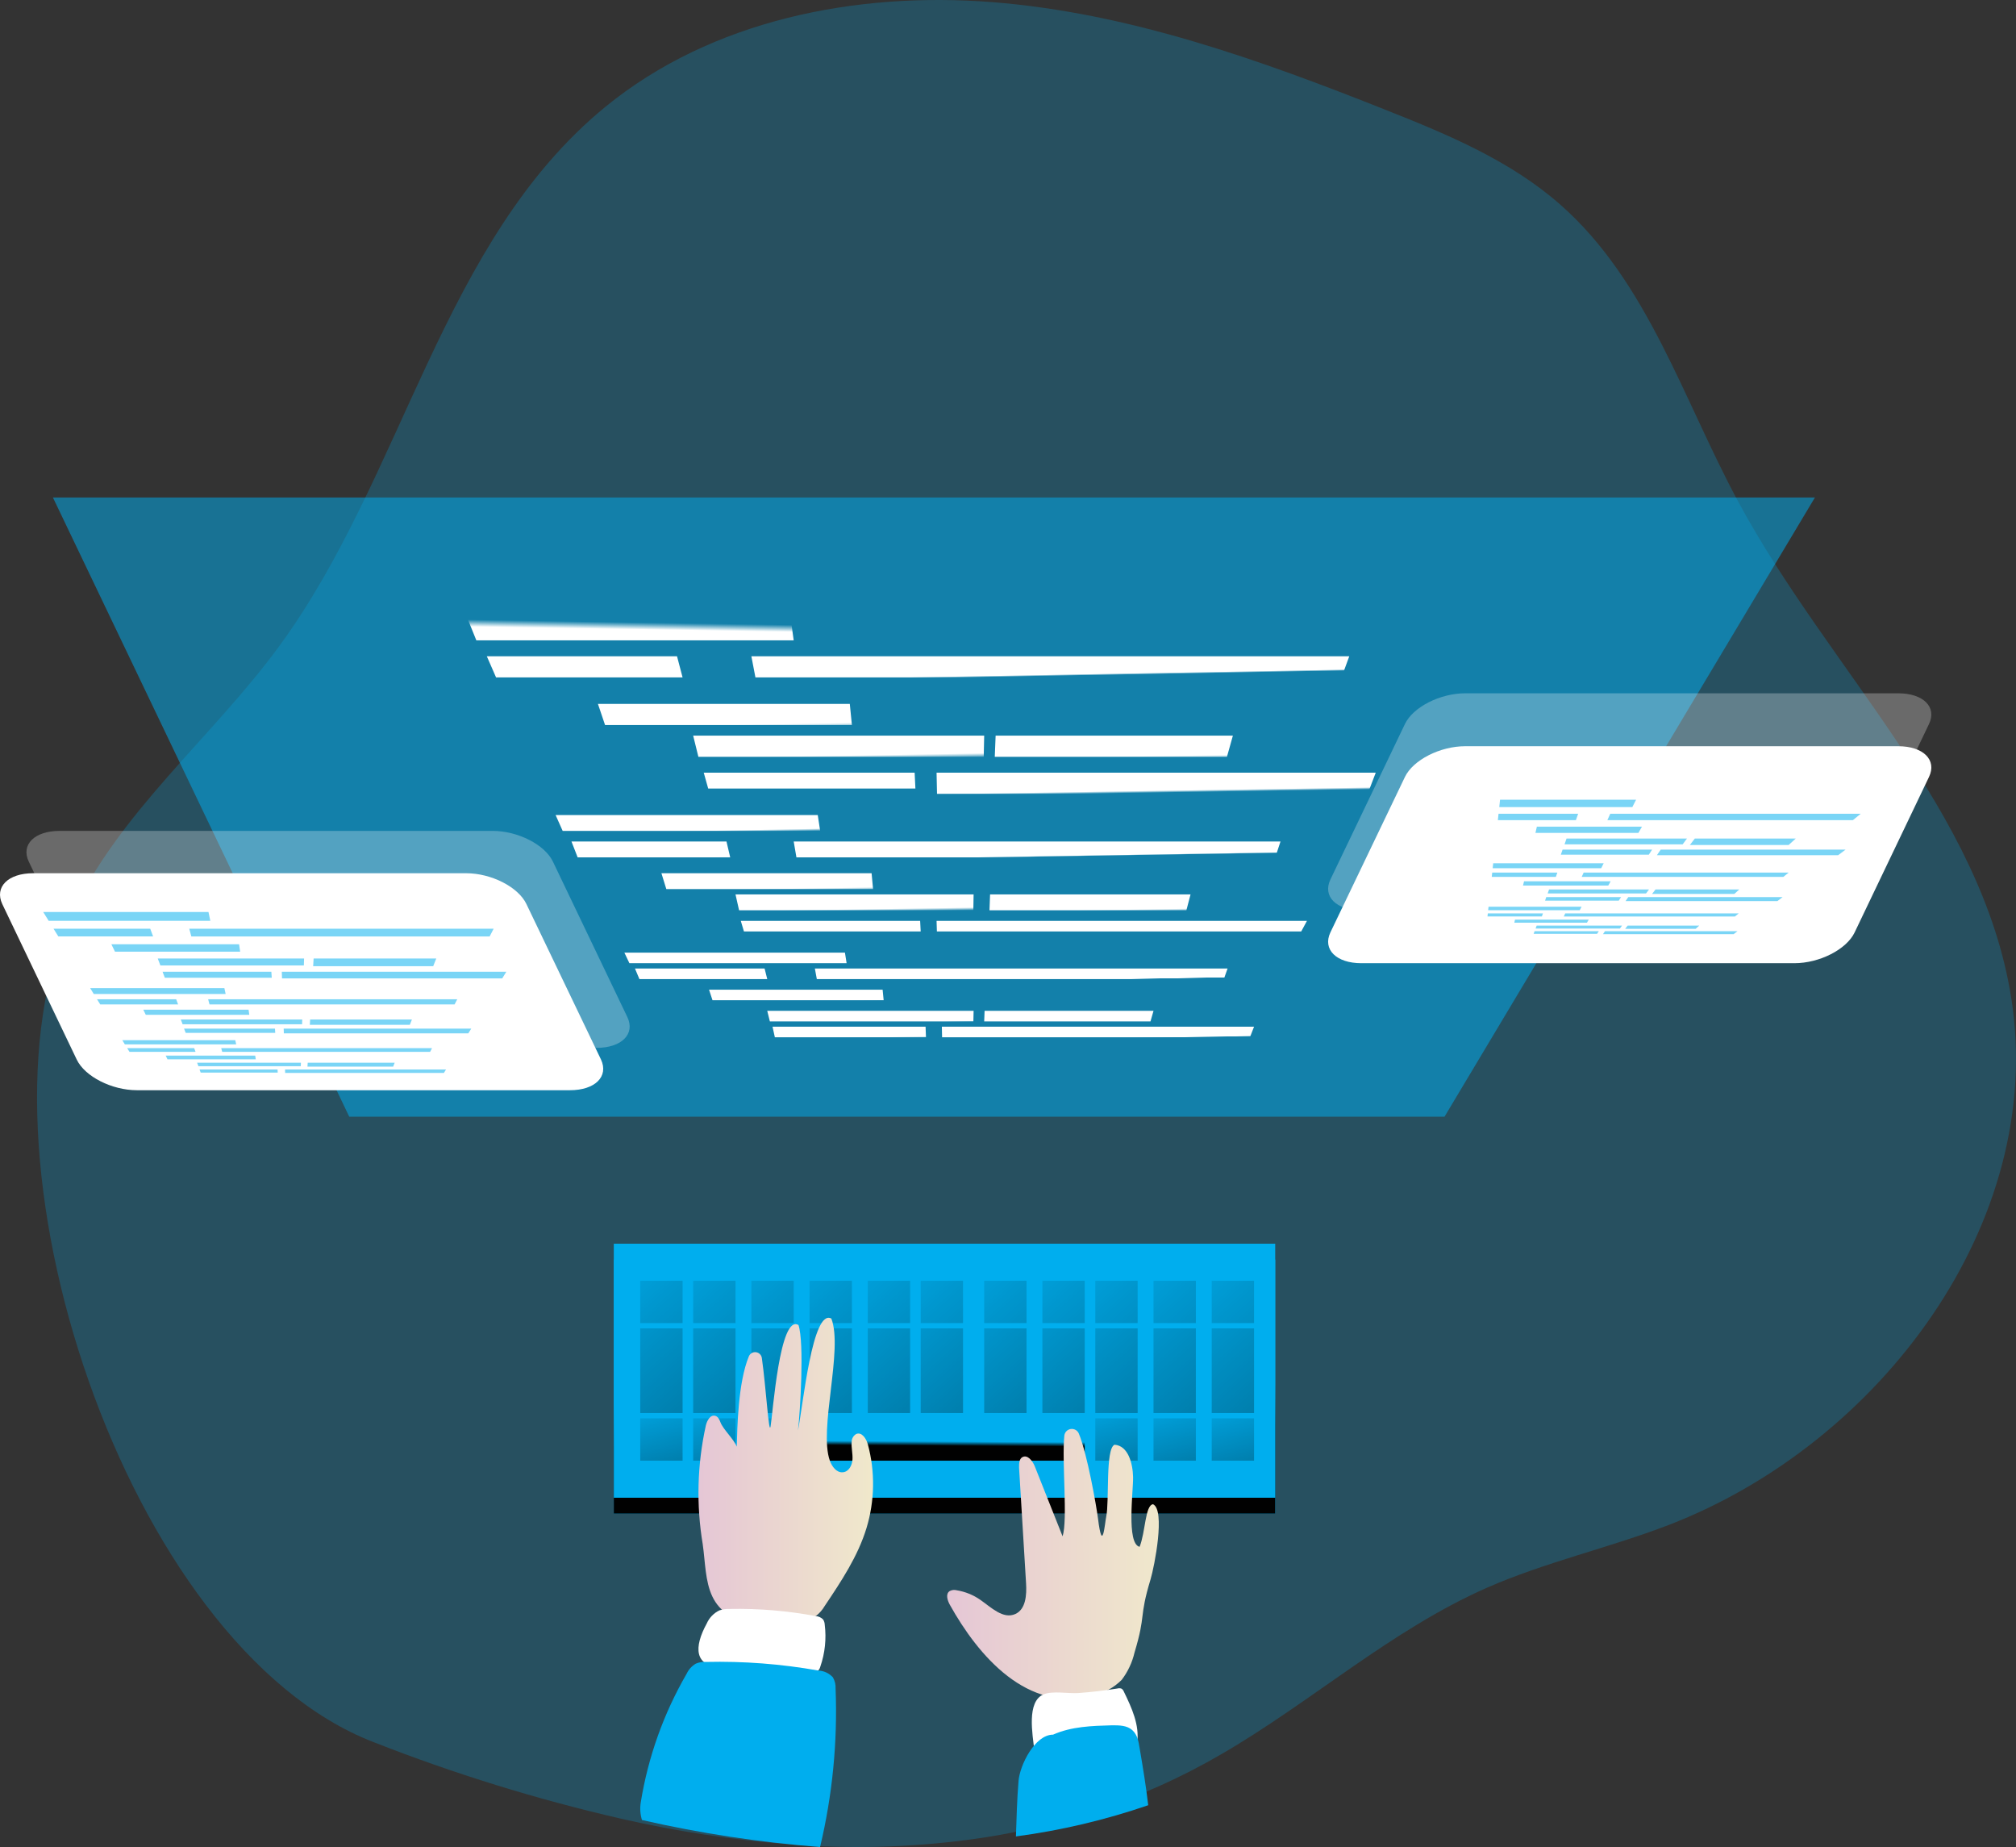 <svg xmlns="http://www.w3.org/2000/svg" width="381" height="349" viewBox="0 0 381 349">
    <rect x="0" y="0" width="381" height="349" fill="#333333" stroke="none"/>
    <defs>
        <linearGradient id="prefix__a" x1="50.236%" x2="51.73%" y1="52.753%" y2="70.661%">
            <stop offset="0%" stop-color="#010101" stop-opacity="0"/>
            <stop offset="95%" stop-color="#010101"/>
        </linearGradient>
        <linearGradient id="prefix__b" x1="14.761%" x2="217.048%" y1="-72.323%" y2="630.325%">
            <stop offset="0%" stop-color="#010101" stop-opacity="0"/>
            <stop offset="95%" stop-color="#010101"/>
        </linearGradient>
        <linearGradient id="prefix__c" x1="14.761%" x2="217.048%" y1="-72.443%" y2="630.205%">
            <stop offset="0%" stop-color="#010101" stop-opacity="0"/>
            <stop offset="95%" stop-color="#010101"/>
        </linearGradient>
        <linearGradient id="prefix__d" x1="14.761%" x2="217.152%" y1="-72.323%" y2="630.325%">
            <stop offset="0%" stop-color="#010101" stop-opacity="0"/>
            <stop offset="95%" stop-color="#010101"/>
        </linearGradient>
        <linearGradient id="prefix__e" x1="14.761%" x2="217.152%" y1="-72.443%" y2="630.205%">
            <stop offset="0%" stop-color="#010101" stop-opacity="0"/>
            <stop offset="95%" stop-color="#010101"/>
        </linearGradient>
        <linearGradient id="prefix__f" x1="14.865%" x2="217.152%" y1="-72.323%" y2="630.325%">
            <stop offset="0%" stop-color="#010101" stop-opacity="0"/>
            <stop offset="95%" stop-color="#010101"/>
        </linearGradient>
        <linearGradient id="prefix__g" x1="14.865%" x2="217.152%" y1="-72.443%" y2="630.205%">
            <stop offset="0%" stop-color="#010101" stop-opacity="0"/>
            <stop offset="95%" stop-color="#010101"/>
        </linearGradient>
        <linearGradient id="prefix__h" x1="50.146%" x2="49.468%" y1="47.398%" y2="59.948%">
            <stop offset="0%" stop-color="#010101" stop-opacity="0"/>
            <stop offset="95%" stop-color="#010101"/>
        </linearGradient>
        <linearGradient id="prefix__i" x1="-.089%" x2="99.884%" y1="49.934%" y2="49.934%">
            <stop offset="0%" stop-color="#E5C6D6"/>
            <stop offset="42%" stop-color="#EAD4D0"/>
            <stop offset="100%" stop-color="#F0E9CB"/>
        </linearGradient>
        <linearGradient id="prefix__j" x1="-.002%" x2="99.959%" y1="50.02%" y2="50.02%">
            <stop offset="0%" stop-color="#E5C6D6"/>
            <stop offset="42%" stop-color="#EAD4D0"/>
            <stop offset="100%" stop-color="#F0E9CB"/>
        </linearGradient>
        <linearGradient id="prefix__k" x1="53.652%" x2="48.348%" y1="32.079%" y2="58.095%">
            <stop offset="0%" stop-color="#FFF" stop-opacity="0"/>
            <stop offset="99%" stop-color="#FFF"/>
        </linearGradient>
        <linearGradient id="prefix__l" x1="261.809%" x2="253.579%" y1="127.636%" y2="77.666%">
            <stop offset="0%" stop-color="#FFF" stop-opacity="0"/>
            <stop offset="99%" stop-color="#FFF"/>
        </linearGradient>
        <linearGradient id="prefix__m" x1="119.262%" x2="116.509%" y1="58.304%" y2="52.875%">
            <stop offset="0%" stop-color="#FFF" stop-opacity="0"/>
            <stop offset="99%" stop-color="#FFF"/>
        </linearGradient>
        <linearGradient id="prefix__n" x1="213.735%" x2="207.751%" y1="94.457%" y2="65.923%">
            <stop offset="0%" stop-color="#FFF" stop-opacity="0"/>
            <stop offset="99%" stop-color="#FFF"/>
        </linearGradient>
        <linearGradient id="prefix__o" x1="193.989%" x2="189.056%" y1="83.872%" y2="62.13%">
            <stop offset="0%" stop-color="#FFF" stop-opacity="0"/>
            <stop offset="99%" stop-color="#FFF"/>
        </linearGradient>
        <linearGradient id="prefix__p" x1="221.177%" x2="215.388%" y1="95.407%" y2="66.164%">
            <stop offset="0%" stop-color="#FFF" stop-opacity="0"/>
            <stop offset="99%" stop-color="#FFF"/>
        </linearGradient>
        <linearGradient id="prefix__q" x1="242.881%" x2="236.762%" y1="88.576%" y2="63.908%">
            <stop offset="0%" stop-color="#FFF" stop-opacity="0"/>
            <stop offset="99%" stop-color="#FFF"/>
        </linearGradient>
        <linearGradient id="prefix__r" x1="143.809%" x2="140.771%" y1="64.545%" y2="55.097%">
            <stop offset="0%" stop-color="#FFF" stop-opacity="0"/>
            <stop offset="99%" stop-color="#FFF"/>
        </linearGradient>
        <linearGradient id="prefix__s" x1="204.3%" x2="199.76%" y1="69.636%" y2="54.539%">
            <stop offset="0%" stop-color="#FFF" stop-opacity="0"/>
            <stop offset="99%" stop-color="#FFF"/>
        </linearGradient>
        <linearGradient id="prefix__t" x1="307.875%" x2="300.859%" y1="107.591%" y2="63.406%">
            <stop offset="0%" stop-color="#FFF" stop-opacity="0"/>
            <stop offset="99%" stop-color="#FFF"/>
        </linearGradient>
        <linearGradient id="prefix__u" x1="133.97%" x2="131.529%" y1="56.248%" y2="51.292%">
            <stop offset="0%" stop-color="#FFF" stop-opacity="0"/>
            <stop offset="99%" stop-color="#FFF"/>
        </linearGradient>
        <linearGradient id="prefix__v" x1="247.198%" x2="242.053%" y1="80.783%" y2="56.757%">
            <stop offset="0%" stop-color="#FFF" stop-opacity="0"/>
            <stop offset="99%" stop-color="#FFF"/>
        </linearGradient>
        <linearGradient id="prefix__w" x1="222.148%" x2="217.848%" y1="74.112%" y2="54.943%">
            <stop offset="0%" stop-color="#FFF" stop-opacity="0"/>
            <stop offset="99%" stop-color="#FFF"/>
        </linearGradient>
        <linearGradient id="prefix__x" x1="254.74%" x2="249.716%" y1="80.084%" y2="56.124%">
            <stop offset="0%" stop-color="#FFF" stop-opacity="0"/>
            <stop offset="99%" stop-color="#FFF"/>
        </linearGradient>
        <linearGradient id="prefix__y" x1="279.328%" x2="274.007%" y1="69.568%" y2="53.832%">
            <stop offset="0%" stop-color="#FFF" stop-opacity="0"/>
            <stop offset="99%" stop-color="#FFF"/>
        </linearGradient>
        <linearGradient id="prefix__z" x1="161.527%" x2="158.817%" y1="54.294%" y2="50.77%">
            <stop offset="0%" stop-color="#FFF" stop-opacity="0"/>
            <stop offset="99%" stop-color="#FFF"/>
        </linearGradient>
        <linearGradient id="prefix__A" x1="232.634%" x2="228.618%" y1="59.419%" y2="49.517%">
            <stop offset="0%" stop-color="#FFF" stop-opacity="0"/>
            <stop offset="99%" stop-color="#FFF"/>
        </linearGradient>
        <linearGradient id="prefix__B" x1="354.073%" x2="347.895%" y1="77.164%" y2="47.952%">
            <stop offset="0%" stop-color="#FFF" stop-opacity="0"/>
            <stop offset="99%" stop-color="#FFF"/>
        </linearGradient>
        <linearGradient id="prefix__C" x1="148.734%" x2="146.51%" y1="52.974%" y2="49.678%">
            <stop offset="0%" stop-color="#FFF" stop-opacity="0"/>
            <stop offset="99%" stop-color="#FFF"/>
        </linearGradient>
        <linearGradient id="prefix__D" x1="280.959%" x2="276.372%" y1="64.481%" y2="48.213%">
            <stop offset="0%" stop-color="#FFF" stop-opacity="0"/>
            <stop offset="99%" stop-color="#FFF"/>
        </linearGradient>
        <linearGradient id="prefix__E" x1="250.414%" x2="246.568%" y1="60.071%" y2="48.237%">
            <stop offset="0%" stop-color="#FFF" stop-opacity="0"/>
            <stop offset="99%" stop-color="#FFF"/>
        </linearGradient>
        <linearGradient id="prefix__F" x1="288.478%" x2="284.034%" y1="63.114%" y2="47.577%">
            <stop offset="0%" stop-color="#FFF" stop-opacity="0"/>
            <stop offset="99%" stop-color="#FFF"/>
        </linearGradient>
        <linearGradient id="prefix__G" x1="315.93%" x2="311.184%" y1="68.309%" y2="45.779%">
            <stop offset="0%" stop-color="#FFF" stop-opacity="0"/>
            <stop offset="99%" stop-color="#FFF"/>
        </linearGradient>
        <linearGradient id="prefix__H" x1="179.302%" x2="176.838%" y1="54.244%" y2="48.991%">
            <stop offset="0%" stop-color="#FFF" stop-opacity="0"/>
            <stop offset="99%" stop-color="#FFF"/>
        </linearGradient>
    </defs>
    <g fill="none">
        <path fill="#00AEEE" d="M315.344 288.156c-11.322 4.344-23.287 7-34.386 11.876-18.12 8.002-33.144 21.6-50.286 31.513-7.394 4.29-15.209 7.809-23.321 10.505-8.013 2.663-16.266 4.546-24.642 5.62-11.12 1.438-22.36 1.71-33.537.815-10.766-.828-21.455-2.458-31.978-4.876-15.85-3.654-31.408-8.47-46.549-14.411-46.986-18.096-77.66-111.883-57.185-156.223 9.017-19.553 26.655-33.579 39.366-50.955 23.57-32.25 30.658-76.54 61.59-101.84 20.04-16.383 47.32-21.798 73.11-19.776 25.79 2.022 50.517 10.881 74.567 20.443 11.605 4.602 23.364 9.528 32.75 17.788 16.541 14.514 23.235 36.843 33.692 56.215 17.099 31.703 46.017 58.324 51.588 93.839 6.591 42.275-24.847 84.105-64.779 99.467z" opacity=".24"/>
        <path fill="#00AEEE" d="M116 238H241V286H116z"/>
        <path fill="url(#prefix__a)" d="M116 238H241V286H116z"/>
        <path fill="#00AEEE" d="M116 235H241V283H116z"/>
        <path fill="url(#prefix__b)" d="M121 242H129V250H121zM121 251H129V259H121zM121 259H129V267H121z"/>
        <path fill="url(#prefix__c)" d="M121 268H129V276H121z"/>
        <path fill="url(#prefix__d)" d="M131 242H139V250H131zM131 251H139V259H131zM131 259H139V267H131z"/>
        <path fill="url(#prefix__e)" d="M131 268H139V276H131z"/>
        <path fill="url(#prefix__b)" d="M142 242H150V250H142zM142 251H150V259H142zM142 259H150V267H142z"/>
        <path fill="url(#prefix__c)" d="M142 268H150V276H142z"/>
        <path fill="url(#prefix__d)" d="M153 242H161V250H153zM153 251H161V259H153zM153 259H161V267H153z"/>
        <path fill="url(#prefix__b)" d="M164 242H172V250H164zM164 251H172V259H164zM164 259H172V267H164z"/>
        <path fill="url(#prefix__d)" d="M174 242H182V250H174zM174 251H182V259H174zM174 259H182V267H174z"/>
        <path fill="url(#prefix__b)" d="M186 242H194V250H186zM186 251H194V259H186zM186 259H194V267H186z"/>
        <path fill="url(#prefix__d)" d="M197 242H205V250H197zM197 251H205V259H197zM197 259H205V267H197z"/>
        <path fill="url(#prefix__f)" d="M207 242H215V250H207zM207 251H215V259H207zM207 259H215V267H207z"/>
        <path fill="url(#prefix__g)" d="M207 268H215V276H207z"/>
        <path fill="url(#prefix__b)" d="M218 242H226V250H218zM218 251H226V259H218zM218 259H226V267H218z"/>
        <path fill="url(#prefix__c)" d="M218 268H226V276H218z"/>
        <path fill="url(#prefix__d)" d="M229 242H237V250H229zM229 251H237V259H229zM229 259H237V267H229z"/>
        <path fill="url(#prefix__e)" d="M229 268H237V276H229z"/>
        <path fill="url(#prefix__h)" d="M140 269H205V276H140z"/>
        <path fill="url(#prefix__i)" d="M133.39 269.372c.224-.952.86-2.145 1.824-1.836.507.163.757.72.946 1.218.525 1.365 2.58 3.235 3.08 4.608.094-3.432.223-12.116 2.288-17.085.223-.531.775-.848 1.347-.774.573.074 1.025.521 1.105 1.092.8 5.646 1.325 14.785 1.652 12.914.421-2.36 1.72-21.298 5.273-19.136 1.118 3.364.327 16.382-.095 19.9.947-4.66 2.727-23.092 6.306-21.127 2.263 5.887-2.426 20.947-.275 26.877.396 1.09 1.247 2.256 2.417 2.17 1.17-.085 1.781-1.32 1.85-2.428.069-1.107-.241-2.214-.155-3.32 0-.613.328-1.18.86-1.485 1.033-.447 1.91.858 2.203 1.965 1.395 5.19 1.305 10.665-.259 15.806-1.634 5.364-4.808 10.11-7.931 14.769-.405.69-.936 1.298-1.566 1.793-.332.22-.694.39-1.075.507-2.686.887-5.509 1.288-8.336 1.184-12.19-.67-11.08-8.504-12.044-15.206-1.243-7.437-1.045-15.043.585-22.406z"/>
        <path fill="#FFF" d="M133.57 306.758c.477-1.086 1.33-1.965 2.4-2.478.632-.2 1.293-.29 1.955-.265 5.455-.107 10.906.347 16.268 1.355.518.04 1.003.266 1.366.637.186.292.292.628.306.975.332 2.666.049 5.374-.828 7.915-.088.384-.311.724-.629.958-.347.15-.733.185-1.1.1-5.525-.625-11.082-.929-16.642-.91-5.596-.024-5.522-3.858-3.096-8.287z"/>
        <path fill="#00AEEE" d="M154.987 349c-11.334-.867-22.586-2.573-33.664-5.103-.338-1.1-.412-2.265-.216-3.399 1.386-8.537 4.323-16.754 8.667-24.25.37-.793.974-1.457 1.733-1.9.596-.254 1.243-.363 1.89-.32 7.126-.164 14.252.38 21.269 1.627 1.048.05 2.033.51 2.739 1.282.375.647.553 1.389.511 2.134.393 10.062-.593 20.13-2.93 29.929z"/>
        <path fill="url(#prefix__j)" d="M179.49 303.198c-.465-.855-.818-2.061 0-2.566.403-.214.875-.266 1.316-.145 1.604.26 3.128.877 4.458 1.804 2.057 1.429 4.304 3.712 6.61 2.686 1.997-.898 2.169-3.6 2.04-5.781-.436-7.298-.878-14.598-1.326-21.9 0-.728 0-1.617.637-1.968.973-.521 1.92.719 2.324 1.71l5.267 13.256c1.007-3.19-.164-14.145.327-19.01.063-.647.559-1.168 1.204-1.267.646-.1 1.277.25 1.533.847 1.592 3.806 3.322 13.683 3.623 16.026.86 6.978 1.3.855 1.558-.316.62-2.908-.19-12.828 1.575-13.589 2.581.188 3.442 3.523 3.502 6.106.06 2.583-1.3 12.588 1.231 13.187 1.119-2.788 1.033-7.86 2.539-8.048 2.358 1.078.275 11.742-.474 14.213-2.237 7.406-.8 6.431-3.029 13.828-.433 1.86-1.254 3.607-2.41 5.131-1.467 1.48-3.336 2.505-5.379 2.95-12.427 3.438-21.747-7.474-27.126-17.154z"/>
        <path fill="#FFF" d="M195.482 330.71c-.003.661.283 1.291.786 1.73.305.163.643.257.989.278 5.2.612 10.47.227 15.52-1.133.54-.097 1.042-.333 1.457-.684.389-.445.624-.999.67-1.583.495-3.347-1.023-6.626-2.507-9.679-.083-.22-.23-.413-.423-.554-.245-.096-.514-.111-.768-.043-2.472.398-4.959.686-7.46.865-1.819.121-4.803-.45-6.49.234-3.301 1.34-2.1 7.638-1.774 10.57z"/>
        <path fill="#00AEEE" d="M217 341.103c-8.131 2.791-16.503 4.766-25 5.897.108-3.448.208-7.017.492-10.474.233-2.948 3.058-8.759 6.525-8.759 3.475-1.551 7.383-1.664 11.158-1.767 1.325 0 2.8 0 3.808.905 1.009.905 1.192 2.198 1.4 3.448.6 3.544 1.2 7.138 1.617 10.75z"/>
        <path fill="#00AEEE" d="M272.998 211L66.002 211 10 94 343 94z" opacity=".52"/>
        <path fill="#FFF" d="M112.724 198H30.895c-4.759 0-9.854-2.592-11.389-5.798l-14.07-29.404C3.909 159.592 6.522 157 11.272 157H93.11c4.75 0 9.846 2.592 11.38 5.798l14.071 29.379c1.535 3.206-1.077 5.823-5.836 5.823z" opacity=".27"/>
        <path fill="#FFF" d="M107.71 206H25.879c-4.75 0-9.854-2.592-11.38-5.798L.43 170.823C-1.078 167.617 1.508 165 6.267 165h81.822c4.76 0 9.854 2.6 11.389 5.807l14.104 29.395c1.491 3.206-1.12 5.798-5.871 5.798z"/>
        <path fill="#FFF" d="M257.285 172h81.827c4.759 0 9.854-2.601 11.388-5.8l14.06-29.4c1.535-3.199-1.077-5.8-5.827-5.8h-81.827c-4.75 0-9.854 2.601-11.388 5.8l-14.095 29.4c-1.5 3.199 1.112 5.8 5.862 5.8z" opacity=".27"/>
        <path fill="#FFF" d="M257.285 182h81.827c4.759 0 9.854-2.601 11.388-5.809l14.06-29.39c1.535-3.2-1.077-5.801-5.827-5.801h-81.827c-4.75 0-9.854 2.601-11.388 5.8l-14.095 29.391c-1.5 3.208 1.112 5.809 5.862 5.809z"/>
        <path fill="url(#prefix__k)" d="M88 116L149.311 116 150 121 90.023 121z"/>
        <path fill="url(#prefix__l)" d="M92 124L127.948 124 129 128 93.751 128z"/>
        <path fill="url(#prefix__m)" d="M142 124L255 124 253.527 128 142.767 128z"/>
        <path fill="url(#prefix__n)" d="M113 133L160.602 133 161 137 114.35 137z"/>
        <path fill="url(#prefix__o)" d="M131 139L186 139 185.913 143 131.986 143z"/>
        <path fill="url(#prefix__p)" d="M188.161 139L233 139 231.88 143 188 143z"/>
        <path fill="url(#prefix__q)" d="M133 146L172.856 146 173 149 133.841 149z"/>
        <path fill="url(#prefix__r)" d="M177 146L260 146 258.465 150 177.086 150z"/>
        <path fill="url(#prefix__s)" d="M105 154L154.546 154 155 157 106.336 157z"/>
        <path fill="url(#prefix__t)" d="M108 159L137.296 159 138 162 109.168 162z"/>
        <path fill="url(#prefix__u)" d="M150 159L242 159 241.014 162 150.514 162z"/>
        <path fill="url(#prefix__v)" d="M125 165L164.72 165 165 168 125.928 168z"/>
        <path fill="url(#prefix__w)" d="M139 169L184 169 183.948 172 139.679 172z"/>
        <path fill="url(#prefix__x)" d="M187.112 169L225 169 224.214 172 187 172z"/>
        <path fill="url(#prefix__y)" d="M140 174L173.896 174 174 176 140.597 176z"/>
        <path fill="url(#prefix__z)" d="M177 174L247 174 245.917 176 177.061 176z"/>
        <path fill="url(#prefix__A)" d="M118 180L159.683 180 160 182 118.95 182z"/>
        <path fill="url(#prefix__B)" d="M120 183L144.499 183 145 185 120.84 185z"/>
        <path fill="url(#prefix__C)" d="M154 183L232 183 231.287 185 154.369 185z"/>
        <path fill="url(#prefix__D)" d="M134 187L166.804 187 167 189 134.655 189z"/>
        <path fill="url(#prefix__E)" d="M145 191L184 191 183.956 193 145.497 193z"/>
        <path fill="url(#prefix__F)" d="M186.077 191L218 191 217.429 193 186 193z"/>
        <path fill="url(#prefix__G)" d="M146 194L174.923 194 175 196 146.439 196z"/>
        <path fill="url(#prefix__H)" d="M178 194L237 194 236.218 196 178.043 196z"/>
        <g fill="#00AEEE" opacity=".52">
            <path d="M.162.319L31.398.319 31.748 1.989 1.196 1.989zM2.119 3.487L20.394 3.487 20.932 4.934 3.016 4.934zM27.767 3.487L85.292 3.487 84.54 4.943 28.16 4.943zM13.046 6.415L37.182 6.415 37.387 7.819 13.73 7.819zM21.812 9.111L49.468 9.111 49.425 10.419 22.308 10.419zM51.271 9.111L74.45 9.111 73.869 10.566 51.185 10.566zM22.718 11.608L43.282 11.608 43.359 12.753 23.153 12.753zM45.256 11.608L87.692 11.608 86.915 12.874 45.299 12.874zM9.039 14.708L34.405 14.708 34.645 15.819 9.723 15.819zM10.338 16.817L25.298 16.817 25.657 17.791 10.944 17.791zM31.338 16.817L78.414 16.817 77.91 17.791 31.595 17.791zM19.078 18.781L38.976 18.781 39.113 19.745 19.548 19.745zM26.169 20.632L49.118 20.632 49.092 21.536 26.511 21.536zM50.613 20.632L69.853 20.632 69.452 21.64 50.553 21.64zM26.784 22.363L43.966 22.363 44.017 23.164 27.092 23.164zM45.615 22.363L81.063 22.363 80.507 23.25 45.64 23.25zM15.114 24.542L36.464 24.542 36.635 25.334 15.592 25.334zM16.037 26.049L28.698 26.049 28.955 26.746 16.472 26.746zM33.807 26.049L73.647 26.049 73.288 26.746 33.995 26.746zM23.316 27.461L40.232 27.461 40.335 28.158 23.649 28.158zM29.254 28.804L48.87 28.804 48.844 29.467 29.501 29.467zM50.151 28.804L66.59 28.804 66.299 29.545 50.109 29.545zM29.706 30.079L44.453 30.079 44.487 30.673 29.929 30.673zM45.871 30.079L76.295 30.079 75.894 30.733 45.888 30.733z" transform="translate(8 172)"/>
        </g>
        <g fill="#00AEEE" opacity=".52">
            <path d="M2.489.109L28.203.109 27.493 1.501 2.344 1.501zM2.207 2.759L17.254 2.759 16.826 3.967 2.079 3.967zM23.319 2.759L70.658 2.759 69.169 3.975 22.771 3.975zM9.452 5.2L29.315 5.2 28.64 6.374 9.179 6.374zM15.055 7.448L37.818 7.448 36.997 8.546 14.679 8.546zM39.298 7.448L58.374 7.448 57.031 8.664 38.366 8.664zM14.311 9.536L31.231 9.536 30.607 10.492 13.978 10.492zM32.857 9.536L67.792 9.536 66.389 10.593 32.138 10.593zM1.198 12.119L22.078 12.119 21.608 13.05 1.095 13.05zM1.009 13.881L13.319 13.881 13.037 14.694.924 14.694zM18.289 13.881L57.031 13.881 56.03 14.694 17.921 14.694zM7.023 15.525L23.396 15.525 22.942 16.33 6.835 16.33zM11.753 17.068L30.641 17.068 30.077 17.823 11.488 17.823zM31.873 17.068L47.707 17.068 46.774 17.906 31.223 17.906zM11.223 18.51L25.363 18.51 24.927 19.181 11.001 19.181zM26.723 18.51L55.893 18.51 54.918 19.257 26.219 19.257zM.317 20.33L17.895 20.33 17.553 20.993.24 20.993zM.18 21.588L10.599 21.588 10.393 22.167.12 22.167zM14.807 21.588L47.596 21.588 46.877 22.175 14.542 22.175zM5.321 22.771L19.247 22.771 18.913 23.35 5.184 23.35zM9.41 23.895L25.551 23.895 25.141 24.448 9.213 24.448zM26.604 23.895L40.136 23.895 39.461 24.507 26.133 24.507zM9.016 24.952L21.155 24.952 20.83 25.446 8.845 25.446zM22.318 24.952L47.365 24.952 46.646 25.505 21.95 25.505z" transform="translate(281 151)"/>
        </g>
    </g>
</svg>
